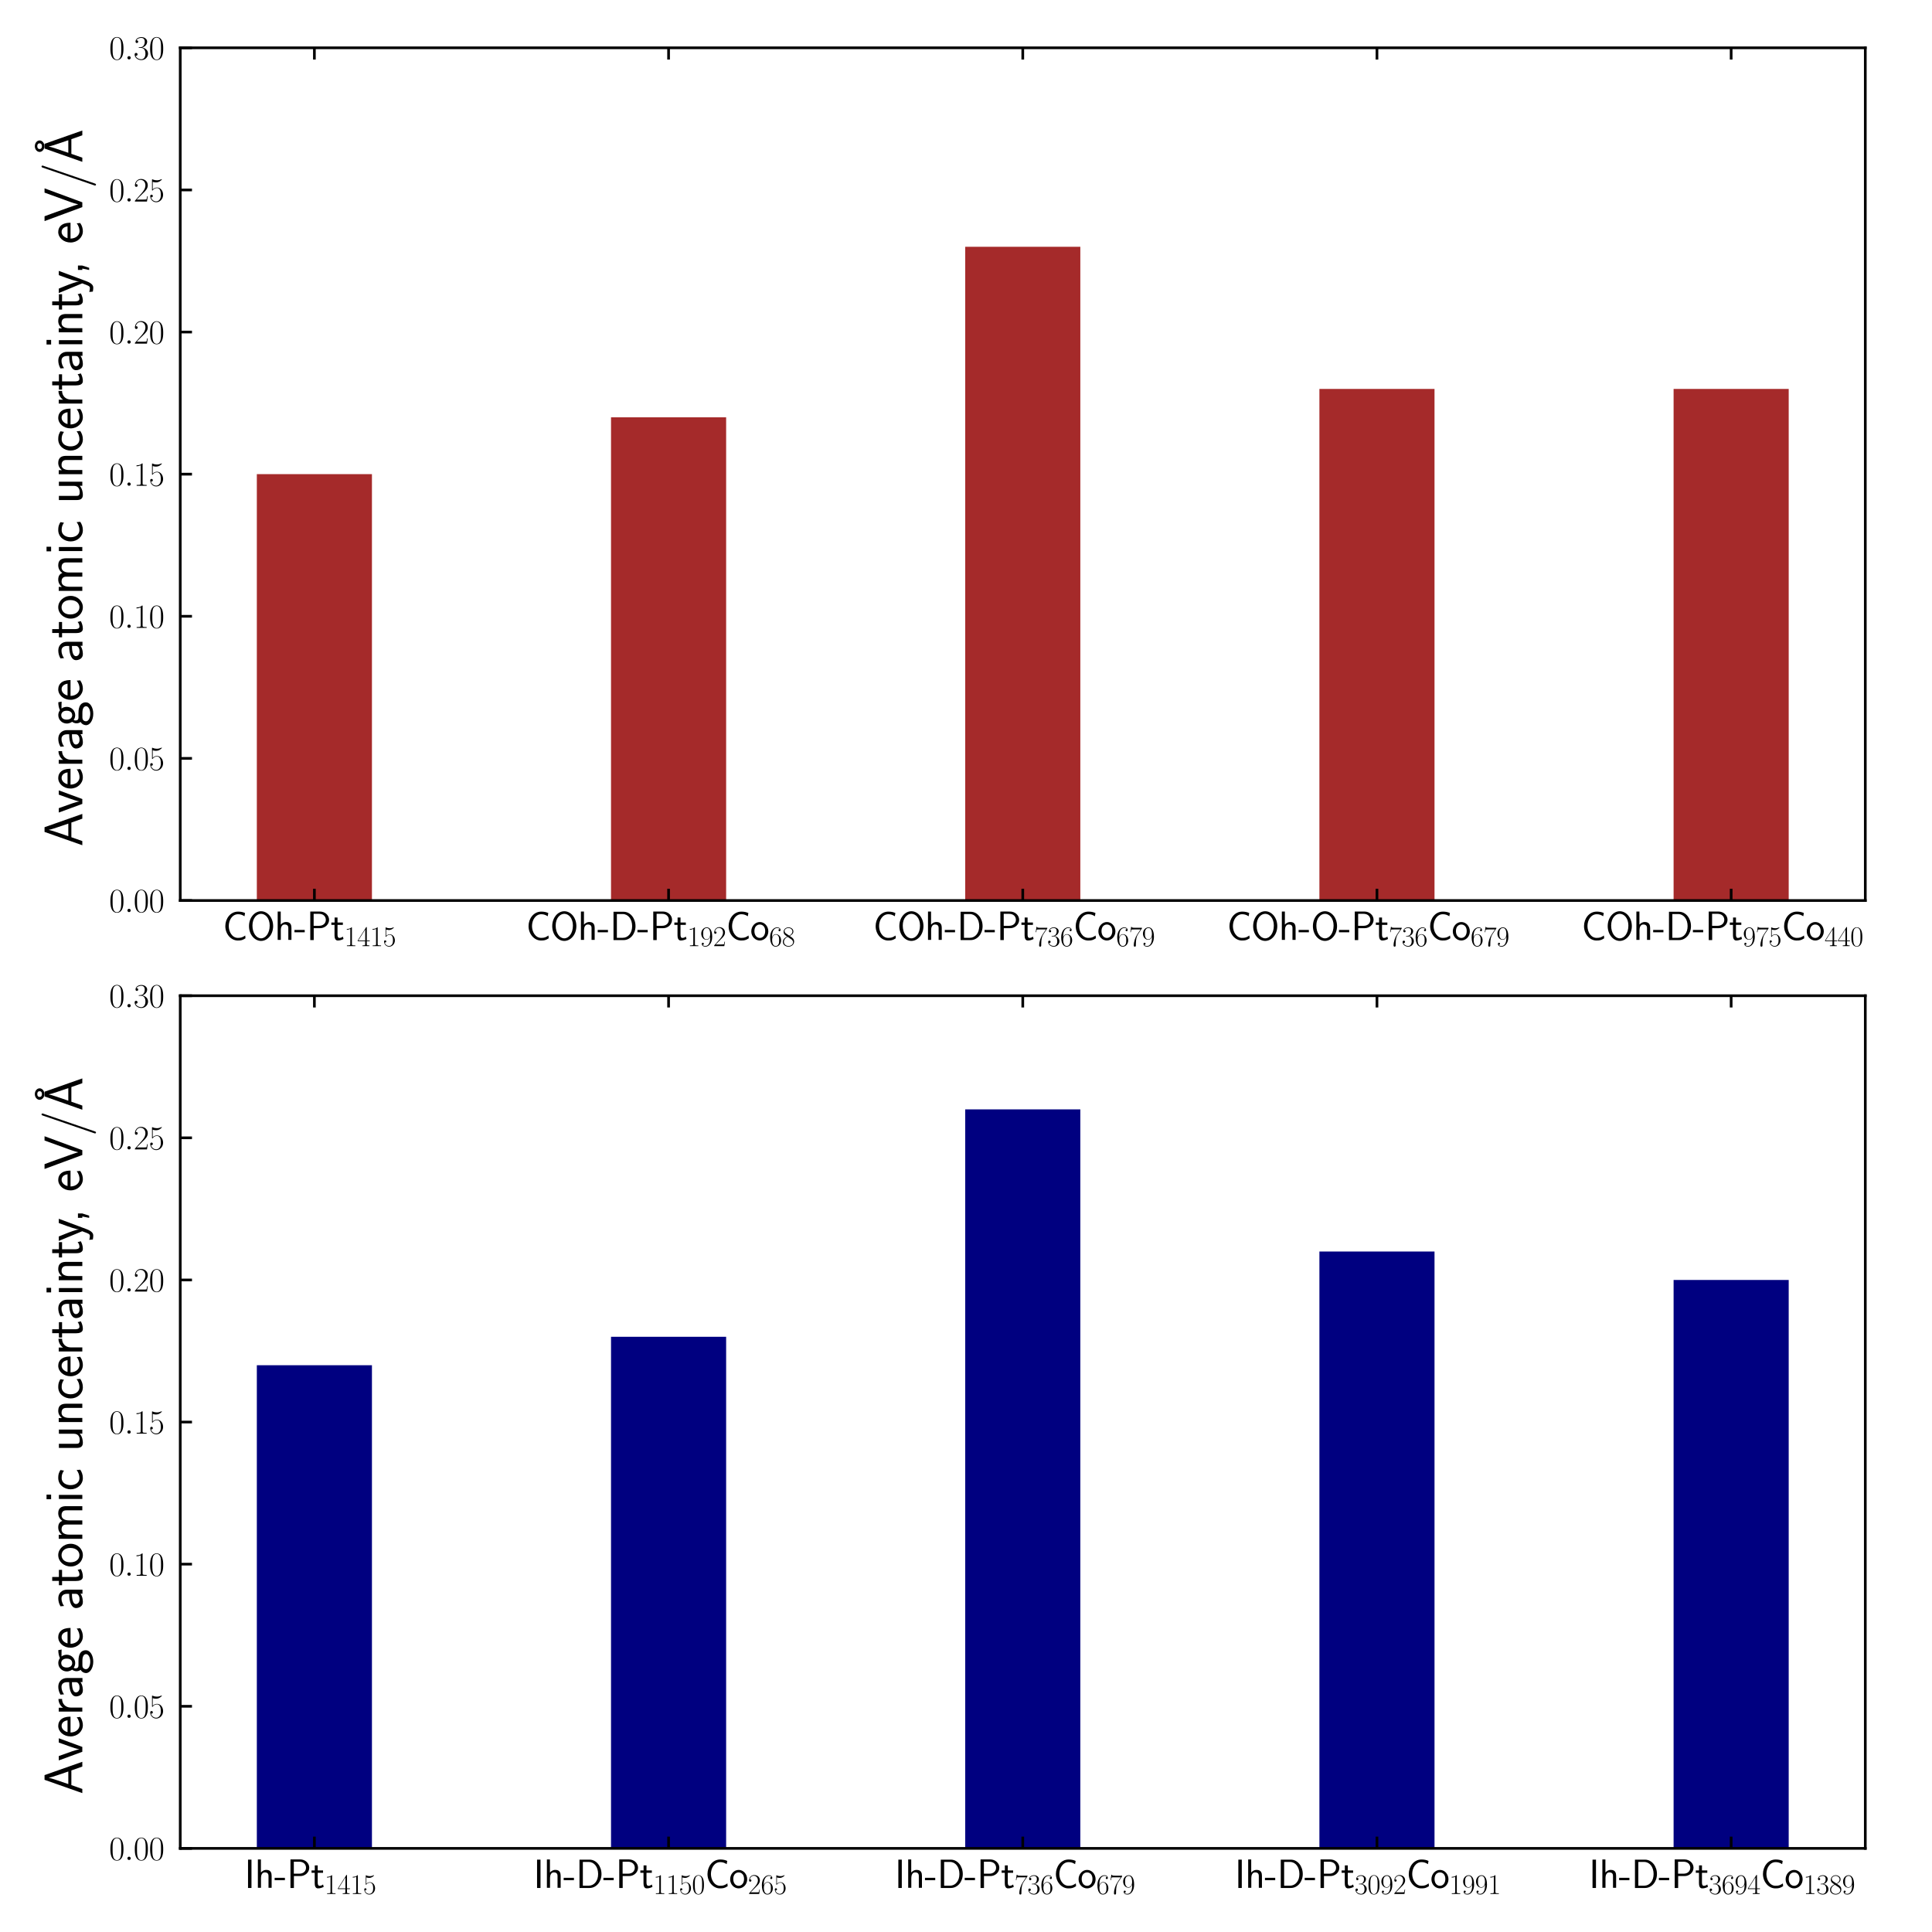 <?xml version="1.0" encoding="utf-8" standalone="no"?>
<!DOCTYPE svg PUBLIC "-//W3C//DTD SVG 1.1//EN"
  "http://www.w3.org/Graphics/SVG/1.1/DTD/svg11.dtd">
<svg height="576pt" version="1.1" viewBox="0 0 576 576" width="576pt" xmlns="http://www.w3.org/2000/svg" xmlns:xlink="http://www.w3.org/1999/xlink">
 <defs>
  <style type="text/css">*{stroke-linecap:butt;stroke-linejoin:round;}</style>
 </defs>
 <g id="figure_1">
  <g id="patch_1">
   <path d="M 0 576 
L 576 576 
L 576 0 
L 0 0 
z
" style="fill:#ffffff;"/>
  </g>
  <g id="axes_1">
   <g id="patch_2">
    <path d="M 53.736 268.473 
L 556.114 268.473 
L 556.114 14.259 
L 53.736 14.259 
z
" style="fill:#ffffff;"/>
   </g>
   <g id="patch_3">
    <path clip-path="url(#p0852900eb4)" d="M 76.571 268.473 
L 110.89 268.473 
L 110.89 141.366 
L 76.571 141.366 
z
" style="fill:#a52a2a;"/>
   </g>
   <g id="patch_4">
    <path clip-path="url(#p0852900eb4)" d="M 182.169 268.473 
L 216.488 268.473 
L 216.488 124.419 
L 182.169 124.419 
z
" style="fill:#a52a2a;"/>
   </g>
   <g id="patch_5">
    <path clip-path="url(#p0852900eb4)" d="M 287.766 268.473 
L 322.085 268.473 
L 322.085 73.576 
L 287.766 73.576 
z
" style="fill:#a52a2a;"/>
   </g>
   <g id="patch_6">
    <path clip-path="url(#p0852900eb4)" d="M 393.363 268.473 
L 427.682 268.473 
L 427.682 115.945 
L 393.363 115.945 
z
" style="fill:#a52a2a;"/>
   </g>
   <g id="patch_7">
    <path clip-path="url(#p0852900eb4)" d="M 498.96 268.473 
L 533.279 268.473 
L 533.279 115.945 
L 498.96 115.945 
z
" style="fill:#a52a2a;"/>
   </g>
   <g id="matplotlib.axis_1">
    <g id="xtick_1">
     <g id="line2d_1">
      <defs>
       <path d="M 0 0 
L 0 -3.5 
" id="m227020111c" style="stroke:#000000;stroke-width:0.8;"/>
      </defs>
      <g>
       <use style="stroke:#000000;stroke-width:0.8;" x="93.731" xlink:href="#m227020111c" y="268.473"/>
      </g>
     </g>
     <g id="line2d_2">
      <defs>
       <path d="M 0 0 
L 0 3.5 
" id="mec6b01e9e4" style="stroke:#000000;stroke-width:0.8;"/>
      </defs>
      <g>
       <use style="stroke:#000000;stroke-width:0.8;" x="93.731" xlink:href="#mec6b01e9e4" y="14.259"/>
      </g>
     </g>
     <g id="text_1">
      <!-- COh-Pt$_{1415}$ -->
      <g transform="translate(66.417 280.275)scale(0.12 -0.12)">
       <defs>
        <path d="M 3501 714 
C 3072 427 2874 344 2355 344 
C 1459 344 934 1303 934 2179 
C 934 3112 1472 4032 2381 4032 
C 2790 4032 3059 3918 3386 3715 
L 3475 4217 
C 3168 4370 2778 4440 2387 4440 
C 1158 4440 397 3316 397 2179 
C 397 927 1299 -64 2323 -64 
C 2874 -64 3066 -19 3539 280 
L 3501 714 
z
" id="CMSS17-43" transform="scale(0.016)"/>
        <path d="M 4096 2178 
C 4096 3503 3219 4497 2214 4497 
C 1210 4497 333 3497 333 2178 
C 333 847 1222 -128 2214 -128 
C 3206 -128 4096 847 4096 2178 
z
M 2214 273 
C 1510 273 870 1057 870 2261 
C 870 3433 1549 4096 2214 4096 
C 2880 4096 3558 3433 3558 2261 
C 3558 1051 2912 273 2214 273 
z
" id="CMSS17-4f" transform="scale(0.016)"/>
        <path d="M 2618 1891 
C 2618 2292 2522 2820 1798 2820 
C 1395 2820 1133 2623 947 2407 
L 947 4448 
L 474 4448 
L 474 32 
L 960 32 
L 960 1573 
C 960 1973 1114 2432 1549 2432 
C 2112 2432 2131 2056 2131 1839 
L 2131 32 
L 2618 32 
L 2618 1891 
z
" id="CMSS17-68" transform="scale(0.016)"/>
        <path d="M 1664 1216 
L 1664 1585 
L 64 1585 
L 64 1216 
L 1664 1216 
z
" id="CMSS17-2d" transform="scale(0.016)"/>
        <path d="M 2106 1856 
C 2874 1856 3501 2453 3501 3158 
C 3501 3850 2899 4453 2067 4453 
L 570 4453 
L 570 0 
L 1107 0 
L 1107 1856 
L 2106 1856 
z
M 1926 4096 
C 2669 4096 2995 3627 2995 3157 
C 2995 2720 2694 2226 1926 2226 
L 1094 2226 
L 1094 4096 
L 1926 4096 
z
" id="CMSS17-50" transform="scale(0.016)"/>
        <path d="M 1069 2368 
L 1901 2368 
L 1901 2737 
L 1069 2737 
L 1069 3520 
L 614 3520 
L 614 2737 
L 109 2737 
L 109 2368 
L 602 2368 
L 602 749 
C 602 384 685 -64 1107 -64 
C 1427 -64 1722 25 2003 172 
L 1901 548 
C 1747 414 1562 337 1363 337 
C 1082 337 1069 696 1069 856 
L 1069 2368 
z
" id="CMSS17-74" transform="scale(0.016)"/>
        <path d="M 1702 4058 
C 1702 4192 1696 4192 1606 4192 
C 1357 3916 979 3827 621 3827 
C 602 3827 570 3827 563 3808 
C 557 3795 557 3782 557 3648 
C 755 3648 1088 3686 1344 3839 
L 1344 461 
C 1344 236 1331 160 781 160 
L 589 160 
L 589 0 
C 896 0 1216 0 1523 0 
C 1830 0 2150 0 2458 0 
L 2458 160 
L 2266 160 
C 1715 160 1702 230 1702 458 
L 1702 4058 
z
" id="CMR17-31" transform="scale(0.016)"/>
        <path d="M 2150 4122 
C 2150 4256 2144 4256 2029 4256 
L 128 1254 
L 128 1088 
L 1779 1088 
L 1779 457 
C 1779 224 1766 160 1318 160 
L 1197 160 
L 1197 0 
C 1402 0 1747 0 1965 0 
C 2182 0 2528 0 2733 0 
L 2733 160 
L 2611 160 
C 2163 160 2150 224 2150 457 
L 2150 1088 
L 2803 1088 
L 2803 1254 
L 2150 1254 
L 2150 4122 
z
M 1798 3703 
L 1798 1254 
L 256 1254 
L 1798 3703 
z
" id="CMR17-34" transform="scale(0.016)"/>
        <path d="M 730 3692 
C 794 3666 1056 3584 1325 3584 
C 1920 3584 2246 3911 2432 4100 
C 2432 4157 2432 4192 2394 4192 
C 2387 4192 2374 4192 2323 4163 
C 2099 4058 1837 3973 1517 3973 
C 1325 3973 1037 3999 723 4139 
C 653 4171 640 4171 634 4171 
C 602 4171 595 4164 595 4037 
L 595 2203 
C 595 2089 595 2057 659 2057 
C 691 2057 704 2070 736 2114 
C 941 2401 1222 2522 1542 2522 
C 1766 2522 2246 2382 2246 1289 
C 2246 1085 2246 715 2054 421 
C 1894 159 1645 25 1370 25 
C 947 25 518 320 403 814 
C 429 807 480 795 506 795 
C 589 795 749 840 749 1038 
C 749 1210 627 1280 506 1280 
C 358 1280 262 1190 262 1011 
C 262 454 704 -128 1382 -128 
C 2042 -128 2669 440 2669 1264 
C 2669 2030 2170 2624 1549 2624 
C 1222 2624 947 2503 730 2274 
L 730 3692 
z
" id="CMR17-35" transform="scale(0.016)"/>
       </defs>
       <use transform="scale(0.996)" xlink:href="#CMSS17-43"/>
       <use transform="translate(59.856 0)scale(0.996)" xlink:href="#CMSS17-4f"/>
       <use transform="translate(128.88 0)scale(0.996)" xlink:href="#CMSS17-68"/>
       <use transform="translate(177.085 0)scale(0.996)" xlink:href="#CMSS17-2d"/>
       <use transform="translate(208.314 0)scale(0.996)" xlink:href="#CMSS17-50"/>
       <use transform="translate(268.05 0)scale(0.996)" xlink:href="#CMSS17-74"/>
       <use transform="translate(301.881 -14.944)scale(0.697)" xlink:href="#CMR17-31"/>
       <use transform="translate(333.864 -14.944)scale(0.697)" xlink:href="#CMR17-34"/>
       <use transform="translate(365.848 -14.944)scale(0.697)" xlink:href="#CMR17-31"/>
       <use transform="translate(397.831 -14.944)scale(0.697)" xlink:href="#CMR17-35"/>
      </g>
     </g>
    </g>
    <g id="xtick_2">
     <g id="line2d_3">
      <g>
       <use style="stroke:#000000;stroke-width:0.8;" x="199.328" xlink:href="#m227020111c" y="268.473"/>
      </g>
     </g>
     <g id="line2d_4">
      <g>
       <use style="stroke:#000000;stroke-width:0.8;" x="199.328" xlink:href="#mec6b01e9e4" y="14.259"/>
      </g>
     </g>
     <g id="text_2">
      <!-- COh-D-Pt$_{192}$Co$_{68}$ -->
      <g transform="translate(156.821 280.275)scale(0.12 -0.12)">
       <defs>
        <path d="M 570 4416 
L 570 0 
L 2144 0 
C 3194 0 4000 980 4000 2170 
C 4000 3398 3194 4416 2144 4416 
L 570 4416 
z
M 1094 357 
L 1094 4059 
L 2003 4059 
C 2861 4059 3475 3277 3475 2170 
C 3475 1107 2867 357 2003 357 
L 1094 357 
z
" id="CMSS17-44" transform="scale(0.016)"/>
        <path d="M 2253 1864 
C 2253 464 1670 31 1190 31 
C 1043 31 685 31 538 294 
C 704 268 826 357 826 518 
C 826 692 685 749 595 749 
C 538 749 365 723 365 506 
C 365 71 742 -128 1203 -128 
C 1939 -128 2688 674 2688 2073 
C 2688 3817 1971 4179 1485 4179 
C 851 4179 243 3628 243 2778 
C 243 1991 762 1408 1414 1408 
C 1952 1408 2189 1903 2253 2112 
L 2253 1864 
z
M 1427 1510 
C 1254 1510 1011 1542 813 1922 
C 678 2169 678 2461 678 2771 
C 678 3146 678 3405 858 3684 
C 947 3817 1114 4032 1485 4032 
C 2240 4032 2240 2885 2240 2632 
C 2240 2182 2035 1510 1427 1510 
z
" id="CMR17-39" transform="scale(0.016)"/>
        <path d="M 2669 989 
L 2554 989 
C 2490 536 2438 459 2413 420 
C 2381 369 1920 369 1830 369 
L 602 369 
C 832 619 1280 1072 1824 1597 
C 2214 1967 2669 2402 2669 3035 
C 2669 3790 2067 4224 1395 4224 
C 691 4224 262 3604 262 3030 
C 262 2780 448 2748 525 2748 
C 589 2748 781 2787 781 3010 
C 781 3207 614 3264 525 3264 
C 486 3264 448 3258 422 3245 
C 544 3790 915 4058 1306 4058 
C 1862 4058 2227 3617 2227 3035 
C 2227 2479 1901 2000 1536 1584 
L 262 146 
L 262 0 
L 2515 0 
L 2669 989 
z
" id="CMR17-32" transform="scale(0.016)"/>
        <path d="M 2829 1356 
C 2829 2176 2221 2816 1504 2816 
C 768 2816 173 2157 173 1356 
C 173 544 787 -64 1498 -64 
C 2227 -64 2829 563 2829 1356 
z
M 1504 337 
C 1050 337 659 709 659 1408 
C 659 2151 1114 2427 1498 2427 
C 1914 2427 2342 2126 2342 1408 
C 2342 683 1926 337 1504 337 
z
" id="CMSS17-6f" transform="scale(0.016)"/>
        <path d="M 678 2176 
C 678 3690 1395 4032 1811 4032 
C 1946 4032 2272 4009 2400 3776 
C 2298 3776 2106 3776 2106 3553 
C 2106 3381 2246 3323 2336 3323 
C 2394 3323 2566 3348 2566 3560 
C 2566 3954 2246 4179 1805 4179 
C 1043 4179 243 3390 243 1984 
C 243 253 966 -128 1478 -128 
C 2099 -128 2688 427 2688 1283 
C 2688 2081 2170 2662 1517 2662 
C 1126 2662 838 2407 678 1960 
L 678 2176 
z
M 1478 25 
C 691 25 691 1200 691 1436 
C 691 1896 909 2560 1504 2560 
C 1613 2560 1926 2560 2138 2120 
C 2253 1870 2253 1609 2253 1289 
C 2253 944 2253 690 2118 434 
C 1978 171 1773 25 1478 25 
z
" id="CMR17-36" transform="scale(0.016)"/>
        <path d="M 1741 2264 
C 2144 2467 2554 2773 2554 3263 
C 2554 3841 1990 4179 1472 4179 
C 890 4179 378 3759 378 3180 
C 378 3021 416 2747 666 2505 
C 730 2442 998 2251 1171 2130 
C 883 1983 211 1634 211 934 
C 211 279 838 -128 1459 -128 
C 2144 -128 2720 362 2720 1010 
C 2720 1590 2330 1857 2074 2029 
L 1741 2264 
z
M 902 2822 
C 851 2854 595 3051 595 3351 
C 595 3739 998 4032 1459 4032 
C 1965 4032 2336 3676 2336 3262 
C 2336 2669 1670 2331 1638 2331 
C 1632 2331 1626 2331 1574 2370 
L 902 2822 
z
M 2080 1519 
C 2176 1449 2483 1240 2483 851 
C 2483 381 2010 25 1472 25 
C 890 25 448 438 448 940 
C 448 1443 838 1862 1280 2060 
L 2080 1519 
z
" id="CMR17-38" transform="scale(0.016)"/>
       </defs>
       <use transform="scale(0.996)" xlink:href="#CMSS17-43"/>
       <use transform="translate(59.856 0)scale(0.996)" xlink:href="#CMSS17-4f"/>
       <use transform="translate(128.88 0)scale(0.996)" xlink:href="#CMSS17-68"/>
       <use transform="translate(177.085 0)scale(0.996)" xlink:href="#CMSS17-2d"/>
       <use transform="translate(208.314 0)scale(0.996)" xlink:href="#CMSS17-44"/>
       <use transform="translate(275.857 0)scale(0.996)" xlink:href="#CMSS17-2d"/>
       <use transform="translate(307.086 0)scale(0.996)" xlink:href="#CMSS17-50"/>
       <use transform="translate(366.822 0)scale(0.996)" xlink:href="#CMSS17-74"/>
       <use transform="translate(400.653 -14.944)scale(0.697)" xlink:href="#CMR17-31"/>
       <use transform="translate(432.636 -14.944)scale(0.697)" xlink:href="#CMR17-39"/>
       <use transform="translate(464.62 -14.944)scale(0.697)" xlink:href="#CMR17-32"/>
       <use transform="translate(497.101 0)scale(0.996)" xlink:href="#CMSS17-43"/>
       <use transform="translate(556.957 0)scale(0.996)" xlink:href="#CMSS17-6f"/>
       <use transform="translate(603.8 -14.944)scale(0.697)" xlink:href="#CMR17-36"/>
       <use transform="translate(635.783 -14.944)scale(0.697)" xlink:href="#CMR17-38"/>
      </g>
     </g>
    </g>
    <g id="xtick_3">
     <g id="line2d_5">
      <g>
       <use style="stroke:#000000;stroke-width:0.8;" x="304.925" xlink:href="#m227020111c" y="268.473"/>
      </g>
     </g>
     <g id="line2d_6">
      <g>
       <use style="stroke:#000000;stroke-width:0.8;" x="304.925" xlink:href="#mec6b01e9e4" y="14.259"/>
      </g>
     </g>
     <g id="text_3">
      <!-- COh-D-Pt$_{736}$Co$_{679}$ -->
      <g transform="translate(260.301 280.275)scale(0.12 -0.12)">
       <defs>
        <path d="M 2886 3941 
L 2886 4081 
L 1382 4081 
C 634 4081 621 4165 595 4288 
L 480 4288 
L 294 3094 
L 410 3094 
C 429 3215 474 3540 550 3661 
C 589 3712 1062 3712 1171 3712 
L 2579 3712 
L 1869 2661 
C 1395 1954 1069 999 1069 165 
C 1069 89 1069 -128 1299 -128 
C 1530 -128 1530 89 1530 171 
L 1530 465 
C 1530 1508 1709 2196 2003 2636 
L 2886 3941 
z
" id="CMR17-37" transform="scale(0.016)"/>
        <path d="M 1414 2157 
C 1984 2157 2234 1662 2234 1090 
C 2234 320 1824 25 1453 25 
C 1114 25 563 194 390 693 
C 422 680 454 680 486 680 
C 640 680 755 782 755 948 
C 755 1133 614 1216 486 1216 
C 378 1216 211 1165 211 926 
C 211 335 787 -128 1466 -128 
C 2176 -128 2720 430 2720 1085 
C 2720 1707 2208 2157 1600 2227 
C 2086 2328 2554 2756 2554 3329 
C 2554 3820 2048 4179 1472 4179 
C 890 4179 378 3829 378 3329 
C 378 3110 544 3072 627 3072 
C 762 3072 877 3155 877 3321 
C 877 3486 762 3569 627 3569 
C 602 3569 570 3569 544 3557 
C 730 3959 1235 4032 1459 4032 
C 1683 4032 2106 3925 2106 3320 
C 2106 3143 2080 2828 1862 2550 
C 1670 2304 1453 2304 1242 2284 
C 1210 2284 1062 2269 1037 2269 
C 992 2263 966 2257 966 2208 
C 966 2163 973 2157 1101 2157 
L 1414 2157 
z
" id="CMR17-33" transform="scale(0.016)"/>
       </defs>
       <use transform="scale(0.996)" xlink:href="#CMSS17-43"/>
       <use transform="translate(59.856 0)scale(0.996)" xlink:href="#CMSS17-4f"/>
       <use transform="translate(128.88 0)scale(0.996)" xlink:href="#CMSS17-68"/>
       <use transform="translate(177.085 0)scale(0.996)" xlink:href="#CMSS17-2d"/>
       <use transform="translate(208.314 0)scale(0.996)" xlink:href="#CMSS17-44"/>
       <use transform="translate(275.857 0)scale(0.996)" xlink:href="#CMSS17-2d"/>
       <use transform="translate(307.086 0)scale(0.996)" xlink:href="#CMSS17-50"/>
       <use transform="translate(366.822 0)scale(0.996)" xlink:href="#CMSS17-74"/>
       <use transform="translate(400.653 -14.944)scale(0.697)" xlink:href="#CMR17-37"/>
       <use transform="translate(432.636 -14.944)scale(0.697)" xlink:href="#CMR17-33"/>
       <use transform="translate(464.62 -14.944)scale(0.697)" xlink:href="#CMR17-36"/>
       <use transform="translate(497.101 0)scale(0.996)" xlink:href="#CMSS17-43"/>
       <use transform="translate(556.957 0)scale(0.996)" xlink:href="#CMSS17-6f"/>
       <use transform="translate(603.8 -14.944)scale(0.697)" xlink:href="#CMR17-36"/>
       <use transform="translate(635.783 -14.944)scale(0.697)" xlink:href="#CMR17-37"/>
       <use transform="translate(667.767 -14.944)scale(0.697)" xlink:href="#CMR17-39"/>
      </g>
     </g>
    </g>
    <g id="xtick_4">
     <g id="line2d_7">
      <g>
       <use style="stroke:#000000;stroke-width:0.8;" x="410.522" xlink:href="#m227020111c" y="268.473"/>
      </g>
     </g>
     <g id="line2d_8">
      <g>
       <use style="stroke:#000000;stroke-width:0.8;" x="410.522" xlink:href="#mec6b01e9e4" y="14.259"/>
      </g>
     </g>
     <g id="text_4">
      <!-- COh-O-Pt$_{736}$Co$_{679}$ -->
      <g transform="translate(365.791 280.275)scale(0.12 -0.12)">
       <use transform="scale(0.996)" xlink:href="#CMSS17-43"/>
       <use transform="translate(59.856 0)scale(0.996)" xlink:href="#CMSS17-4f"/>
       <use transform="translate(128.88 0)scale(0.996)" xlink:href="#CMSS17-68"/>
       <use transform="translate(177.085 0)scale(0.996)" xlink:href="#CMSS17-2d"/>
       <use transform="translate(208.314 0)scale(0.996)" xlink:href="#CMSS17-4f"/>
       <use transform="translate(277.338 0)scale(0.996)" xlink:href="#CMSS17-2d"/>
       <use transform="translate(308.567 0)scale(0.996)" xlink:href="#CMSS17-50"/>
       <use transform="translate(368.303 0)scale(0.996)" xlink:href="#CMSS17-74"/>
       <use transform="translate(402.135 -14.944)scale(0.697)" xlink:href="#CMR17-37"/>
       <use transform="translate(434.118 -14.944)scale(0.697)" xlink:href="#CMR17-33"/>
       <use transform="translate(466.101 -14.944)scale(0.697)" xlink:href="#CMR17-36"/>
       <use transform="translate(498.582 0)scale(0.996)" xlink:href="#CMSS17-43"/>
       <use transform="translate(558.438 0)scale(0.996)" xlink:href="#CMSS17-6f"/>
       <use transform="translate(605.282 -14.944)scale(0.697)" xlink:href="#CMR17-36"/>
       <use transform="translate(637.265 -14.944)scale(0.697)" xlink:href="#CMR17-37"/>
       <use transform="translate(669.248 -14.944)scale(0.697)" xlink:href="#CMR17-39"/>
      </g>
     </g>
    </g>
    <g id="xtick_5">
     <g id="line2d_9">
      <g>
       <use style="stroke:#000000;stroke-width:0.8;" x="516.119" xlink:href="#m227020111c" y="268.473"/>
      </g>
     </g>
     <g id="line2d_10">
      <g>
       <use style="stroke:#000000;stroke-width:0.8;" x="516.119" xlink:href="#mec6b01e9e4" y="14.259"/>
      </g>
     </g>
     <g id="text_5">
      <!-- COh-D-Pt$_{975}$Co$_{440}$ -->
      <g transform="translate(471.495 280.275)scale(0.12 -0.12)">
       <defs>
        <path d="M 2688 2025 
C 2688 2416 2682 3080 2413 3591 
C 2176 4039 1798 4198 1466 4198 
C 1158 4198 768 4058 525 3597 
C 269 3118 243 2524 243 2025 
C 243 1661 250 1106 448 619 
C 723 -39 1216 -128 1466 -128 
C 1760 -128 2208 -7 2470 600 
C 2662 1042 2688 1559 2688 2025 
z
M 1466 -26 
C 1056 -26 813 325 723 812 
C 653 1188 653 1738 653 2096 
C 653 2588 653 2997 736 3387 
C 858 3929 1216 4096 1466 4096 
C 1728 4096 2067 3923 2189 3400 
C 2272 3036 2278 2607 2278 2096 
C 2278 1680 2278 1169 2202 792 
C 2067 95 1690 -26 1466 -26 
z
" id="CMR17-30" transform="scale(0.016)"/>
       </defs>
       <use transform="scale(0.996)" xlink:href="#CMSS17-43"/>
       <use transform="translate(59.856 0)scale(0.996)" xlink:href="#CMSS17-4f"/>
       <use transform="translate(128.88 0)scale(0.996)" xlink:href="#CMSS17-68"/>
       <use transform="translate(177.085 0)scale(0.996)" xlink:href="#CMSS17-2d"/>
       <use transform="translate(208.314 0)scale(0.996)" xlink:href="#CMSS17-44"/>
       <use transform="translate(275.857 0)scale(0.996)" xlink:href="#CMSS17-2d"/>
       <use transform="translate(307.086 0)scale(0.996)" xlink:href="#CMSS17-50"/>
       <use transform="translate(366.822 0)scale(0.996)" xlink:href="#CMSS17-74"/>
       <use transform="translate(400.653 -14.944)scale(0.697)" xlink:href="#CMR17-39"/>
       <use transform="translate(432.636 -14.944)scale(0.697)" xlink:href="#CMR17-37"/>
       <use transform="translate(464.62 -14.944)scale(0.697)" xlink:href="#CMR17-35"/>
       <use transform="translate(497.101 0)scale(0.996)" xlink:href="#CMSS17-43"/>
       <use transform="translate(556.957 0)scale(0.996)" xlink:href="#CMSS17-6f"/>
       <use transform="translate(603.8 -14.944)scale(0.697)" xlink:href="#CMR17-34"/>
       <use transform="translate(635.783 -14.944)scale(0.697)" xlink:href="#CMR17-34"/>
       <use transform="translate(667.767 -14.944)scale(0.697)" xlink:href="#CMR17-30"/>
      </g>
     </g>
    </g>
   </g>
   <g id="matplotlib.axis_2">
    <g id="ytick_1">
     <g id="line2d_11">
      <defs>
       <path d="M 0 0 
L 3.5 0 
" id="m205b3804f3" style="stroke:#000000;stroke-width:0.8;"/>
      </defs>
      <g>
       <use style="stroke:#000000;stroke-width:0.8;" x="53.736" xlink:href="#m205b3804f3" y="268.473"/>
      </g>
     </g>
     <g id="text_6">
      <!-- $\mathdefault{0.00}$ -->
      <g transform="translate(32.525 271.932)scale(0.1 -0.1)">
       <defs>
        <path d="M 1178 307 
C 1178 492 1024 619 870 619 
C 685 619 557 466 557 313 
C 557 128 710 0 864 0 
C 1050 0 1178 153 1178 307 
z
" id="CMMI12-3a" transform="scale(0.016)"/>
       </defs>
       <use transform="scale(0.996)" xlink:href="#CMR17-30"/>
       <use transform="translate(45.69 0)scale(0.996)" xlink:href="#CMMI12-3a"/>
       <use transform="translate(72.788 0)scale(0.996)" xlink:href="#CMR17-30"/>
       <use transform="translate(118.478 0)scale(0.996)" xlink:href="#CMR17-30"/>
      </g>
     </g>
    </g>
    <g id="ytick_2">
     <g id="line2d_12">
      <g>
       <use style="stroke:#000000;stroke-width:0.8;" x="53.736" xlink:href="#m205b3804f3" y="226.104"/>
      </g>
     </g>
     <g id="text_7">
      <!-- $\mathdefault{0.05}$ -->
      <g transform="translate(32.525 229.563)scale(0.1 -0.1)">
       <use transform="scale(0.996)" xlink:href="#CMR17-30"/>
       <use transform="translate(45.69 0)scale(0.996)" xlink:href="#CMMI12-3a"/>
       <use transform="translate(72.788 0)scale(0.996)" xlink:href="#CMR17-30"/>
       <use transform="translate(118.478 0)scale(0.996)" xlink:href="#CMR17-35"/>
      </g>
     </g>
    </g>
    <g id="ytick_3">
     <g id="line2d_13">
      <g>
       <use style="stroke:#000000;stroke-width:0.8;" x="53.736" xlink:href="#m205b3804f3" y="183.735"/>
      </g>
     </g>
     <g id="text_8">
      <!-- $\mathdefault{0.10}$ -->
      <g transform="translate(32.525 187.194)scale(0.1 -0.1)">
       <use transform="scale(0.996)" xlink:href="#CMR17-30"/>
       <use transform="translate(45.69 0)scale(0.996)" xlink:href="#CMMI12-3a"/>
       <use transform="translate(72.788 0)scale(0.996)" xlink:href="#CMR17-31"/>
       <use transform="translate(118.478 0)scale(0.996)" xlink:href="#CMR17-30"/>
      </g>
     </g>
    </g>
    <g id="ytick_4">
     <g id="line2d_14">
      <g>
       <use style="stroke:#000000;stroke-width:0.8;" x="53.736" xlink:href="#m205b3804f3" y="141.366"/>
      </g>
     </g>
     <g id="text_9">
      <!-- $\mathdefault{0.15}$ -->
      <g transform="translate(32.525 144.825)scale(0.1 -0.1)">
       <use transform="scale(0.996)" xlink:href="#CMR17-30"/>
       <use transform="translate(45.69 0)scale(0.996)" xlink:href="#CMMI12-3a"/>
       <use transform="translate(72.788 0)scale(0.996)" xlink:href="#CMR17-31"/>
       <use transform="translate(118.478 0)scale(0.996)" xlink:href="#CMR17-35"/>
      </g>
     </g>
    </g>
    <g id="ytick_5">
     <g id="line2d_15">
      <g>
       <use style="stroke:#000000;stroke-width:0.8;" x="53.736" xlink:href="#m205b3804f3" y="98.997"/>
      </g>
     </g>
     <g id="text_10">
      <!-- $\mathdefault{0.20}$ -->
      <g transform="translate(32.525 102.456)scale(0.1 -0.1)">
       <use transform="scale(0.996)" xlink:href="#CMR17-30"/>
       <use transform="translate(45.69 0)scale(0.996)" xlink:href="#CMMI12-3a"/>
       <use transform="translate(72.788 0)scale(0.996)" xlink:href="#CMR17-32"/>
       <use transform="translate(118.478 0)scale(0.996)" xlink:href="#CMR17-30"/>
      </g>
     </g>
    </g>
    <g id="ytick_6">
     <g id="line2d_16">
      <g>
       <use style="stroke:#000000;stroke-width:0.8;" x="53.736" xlink:href="#m205b3804f3" y="56.628"/>
      </g>
     </g>
     <g id="text_11">
      <!-- $\mathdefault{0.25}$ -->
      <g transform="translate(32.525 60.087)scale(0.1 -0.1)">
       <use transform="scale(0.996)" xlink:href="#CMR17-30"/>
       <use transform="translate(45.69 0)scale(0.996)" xlink:href="#CMMI12-3a"/>
       <use transform="translate(72.788 0)scale(0.996)" xlink:href="#CMR17-32"/>
       <use transform="translate(118.478 0)scale(0.996)" xlink:href="#CMR17-35"/>
      </g>
     </g>
    </g>
    <g id="ytick_7">
     <g id="line2d_17">
      <g>
       <use style="stroke:#000000;stroke-width:0.8;" x="53.736" xlink:href="#m205b3804f3" y="14.259"/>
      </g>
     </g>
     <g id="text_12">
      <!-- $\mathdefault{0.30}$ -->
      <g transform="translate(32.525 17.718)scale(0.1 -0.1)">
       <use transform="scale(0.996)" xlink:href="#CMR17-30"/>
       <use transform="translate(45.69 0)scale(0.996)" xlink:href="#CMMI12-3a"/>
       <use transform="translate(72.788 0)scale(0.996)" xlink:href="#CMR17-33"/>
       <use transform="translate(118.478 0)scale(0.996)" xlink:href="#CMR17-30"/>
      </g>
     </g>
    </g>
    <g id="text_13">
     <!-- Average atomic uncertainty, eV/\AA -->
     <g transform="translate(24.54 252.416)rotate(-90)scale(0.16 -0.16)">
      <defs>
       <path d="M 2272 4416 
L 1722 4416 
L 166 0 
L 653 0 
L 1101 1280 
L 2816 1280 
L 3270 0 
L 3827 0 
L 2272 4416 
z
M 2694 1637 
L 1222 1637 
C 1530 2528 1914 3638 1958 3925 
L 1965 3925 
C 2010 3663 2138 3281 2246 2956 
L 2694 1637 
z
" id="CMSS17-41" transform="scale(0.016)"/>
       <path d="M 2675 2752 
L 2176 2752 
L 1747 1556 
C 1613 1165 1421 627 1389 352 
L 1382 352 
C 1370 468 1318 634 1286 749 
C 1248 890 1197 1056 1158 1172 
L 595 2752 
L 83 2752 
L 1094 0 
L 1664 0 
L 2675 2752 
z
" id="CMSS17-76" transform="scale(0.016)"/>
       <path d="M 2502 1377 
C 2502 1590 2490 2003 2285 2345 
C 2061 2713 1696 2816 1421 2816 
C 755 2816 192 2188 192 1375 
C 192 582 774 -64 1510 -64 
C 1798 -64 2150 19 2470 248 
C 2470 274 2458 414 2451 420 
C 2451 433 2432 630 2432 656 
C 2125 407 1773 325 1517 325 
C 1107 325 666 667 646 1377 
L 2502 1377 
z
M 698 1728 
C 781 2084 1062 2421 1421 2421 
C 1517 2421 1965 2421 2080 1728 
L 698 1728 
z
" id="CMSS17-65" transform="scale(0.016)"/>
       <path d="M 954 1363 
C 954 1965 1395 2368 1958 2368 
L 1958 2789 
C 1549 2789 1165 2585 934 2253 
L 934 2758 
L 480 2758 
L 480 0 
L 954 0 
L 954 1363 
z
" id="CMSS17-72" transform="scale(0.016)"/>
       <path d="M 2406 1791 
C 2406 2392 1978 2808 1402 2808 
C 1120 2808 813 2757 461 2553 
L 499 2135 
C 659 2248 934 2432 1395 2432 
C 1722 2432 1920 2180 1920 1782 
L 1920 1536 
C 896 1536 256 1238 256 726 
C 256 461 416 -64 947 -64 
C 1043 -64 1562 -64 1933 217 
L 1933 -19 
L 2406 -19 
L 2406 1791 
z
M 1920 816 
C 1920 701 1920 548 1728 434 
C 1562 325 1350 325 1261 325 
C 941 325 723 511 723 744 
C 723 1211 1722 1211 1920 1211 
L 1920 816 
z
" id="CMSS17-61" transform="scale(0.016)"/>
       <path d="M 2848 2808 
C 2483 2808 2170 2738 1914 2617 
C 1702 2777 1485 2808 1338 2808 
C 781 2808 358 2349 358 1814 
C 358 1468 550 1207 563 1195 
C 448 1035 384 863 384 672 
C 384 448 474 289 544 200 
C 211 -3 166 -314 166 -435 
C 166 -898 749 -1280 1498 -1280 
C 2253 -1280 2835 -898 2835 -428 
C 2835 448 1856 448 1587 448 
L 1069 448 
C 973 448 717 448 717 791 
C 717 921 774 1004 781 1010 
C 877 940 1075 832 1338 832 
C 1869 832 2310 1278 2310 1827 
C 2310 2132 2170 2355 2112 2432 
L 2131 2432 
C 2150 2432 2419 2432 2515 2432 
C 2720 2432 2739 2429 2918 2419 
L 2848 2808 
z
M 1338 1182 
C 1120 1182 813 1315 813 1823 
C 813 2375 1165 2464 1331 2464 
C 1549 2464 1856 2331 1856 1823 
C 1856 1271 1504 1182 1338 1182 
z
M 1581 -10 
C 1734 -10 2381 -10 2381 -442 
C 2381 -714 1984 -929 1504 -929 
C 1018 -929 621 -720 621 -435 
C 621 -403 621 -10 1062 -10 
L 1581 -10 
z
" id="CMSS17-67" transform="scale(0.016)"/>
       <path d="M 4288 1877 
C 4288 2308 4179 2816 3462 2816 
C 2982 2816 2694 2516 2566 2331 
C 2451 2670 2182 2816 1798 2816 
C 1363 2816 1088 2568 941 2389 
L 941 2758 
L 474 2758 
L 474 0 
L 960 0 
L 960 1559 
C 960 1939 1101 2428 1555 2428 
C 2138 2428 2138 2016 2138 1829 
L 2138 0 
L 2624 0 
L 2624 1559 
C 2624 1939 2765 2428 3219 2428 
C 3802 2428 3802 2016 3802 1829 
L 3802 0 
L 4288 0 
L 4288 1877 
z
" id="CMSS17-6d" transform="scale(0.016)"/>
       <path d="M 979 4183 
L 442 4183 
L 442 3648 
L 979 3648 
L 979 4183 
z
M 947 2739 
L 474 2739 
L 474 0 
L 947 0 
L 947 2739 
z
" id="CMSS17-69" transform="scale(0.016)"/>
       <path d="M 2464 2541 
C 2464 2585 2170 2714 2093 2739 
C 1882 2816 1613 2816 1542 2816 
C 710 2816 211 2093 211 1363 
C 211 595 768 -64 1517 -64 
C 1946 -64 2253 76 2502 242 
L 2464 664 
C 2189 453 1869 337 1523 337 
C 1024 337 698 774 698 1369 
C 698 1831 909 2414 1549 2414 
C 1901 2414 2099 2343 2394 2145 
L 2464 2541 
z
" id="CMSS17-63" transform="scale(0.016)"/>
       <path d="M 2618 2739 
L 2131 2739 
L 2131 972 
C 2131 498 1786 306 1421 306 
C 998 306 960 447 960 709 
L 960 2739 
L 474 2739 
L 474 678 
C 474 179 646 -64 1088 -64 
C 1306 -64 1798 -13 2144 306 
L 2144 0 
L 2618 0 
L 2618 2739 
z
" id="CMSS17-75" transform="scale(0.016)"/>
       <path d="M 2618 1877 
C 2618 2283 2522 2816 1798 2816 
C 1389 2816 1120 2606 941 2389 
L 941 2758 
L 474 2758 
L 474 0 
L 960 0 
L 960 1559 
C 960 1964 1114 2428 1549 2428 
C 2112 2428 2131 2048 2131 1829 
L 2131 0 
L 2618 0 
L 2618 1877 
z
" id="CMSS17-6e" transform="scale(0.016)"/>
       <path d="M 2675 2752 
L 2176 2752 
C 1632 1294 1446 702 1434 383 
L 1427 383 
C 1408 696 1126 1460 902 2007 
L 602 2752 
L 83 2752 
L 1216 13 
C 1146 -178 1043 -465 1011 -529 
C 870 -885 774 -885 672 -885 
C 646 -885 442 -885 211 -809 
L 250 -1229 
C 410 -1261 570 -1280 685 -1280 
C 845 -1280 1165 -1280 1459 -497 
L 2675 2752 
z
" id="CMSS17-79" transform="scale(0.016)"/>
       <path d="M 1088 6 
L 1088 510 
L 576 510 
L 576 0 
L 736 0 
L 570 -800 
L 826 -800 
L 1088 6 
z
" id="CMSS17-2c" transform="scale(0.016)"/>
       <path d="M 3910 4416 
L 3411 4416 
L 2304 1362 
C 2272 1273 2074 688 2035 484 
L 2029 484 
C 1978 726 1773 1292 1664 1604 
L 922 3672 
L 646 4416 
L 83 4416 
L 1715 0 
L 2278 0 
L 3910 4416 
z
" id="CMSS17-56" transform="scale(0.016)"/>
       <path d="M 2637 4545 
C 2669 4627 2669 4640 2669 4653 
C 2669 4729 2611 4768 2560 4768 
C 2483 4768 2458 4717 2432 4640 
L 365 -1377 
C 333 -1460 333 -1473 333 -1486 
C 333 -1562 390 -1600 442 -1600 
C 518 -1600 544 -1549 570 -1473 
L 2637 4545 
z
" id="CMSS17-2f" transform="scale(0.016)"/>
       <path d="M 2669 3888 
C 2669 4180 2381 4446 1997 4446 
C 1613 4446 1325 4180 1325 3888 
C 1325 3595 1613 3328 1997 3328 
C 2381 3328 2669 3595 2669 3888 
z
M 1997 3615 
C 1856 3615 1664 3659 1664 3887 
C 1664 4102 1837 4160 1997 4160 
C 2138 4160 2330 4115 2330 3887 
C 2330 3672 2157 3615 1997 3615 
z
" id="CMSS17-17" transform="scale(0.016)"/>
      </defs>
      <use transform="scale(0.996)" xlink:href="#CMSS17-41"/>
      <use transform="translate(62.218 0)scale(0.996)" xlink:href="#CMSS17-76"/>
      <use transform="translate(105.218 0)scale(0.996)" xlink:href="#CMSS17-65"/>
      <use transform="translate(146.857 0)scale(0.996)" xlink:href="#CMSS17-72"/>
      <use transform="translate(178.767 0)scale(0.996)" xlink:href="#CMSS17-61"/>
      <use transform="translate(223.689 0)scale(0.996)" xlink:href="#CMSS17-67"/>
      <use transform="translate(270.532 0)scale(0.996)" xlink:href="#CMSS17-65"/>
      <use transform="translate(343.4 0)scale(0.996)" xlink:href="#CMSS17-61"/>
      <use transform="translate(388.322 0)scale(0.996)" xlink:href="#CMSS17-74"/>
      <use transform="translate(422.154 0)scale(0.996)" xlink:href="#CMSS17-6f"/>
      <use transform="translate(468.997 0)scale(0.996)" xlink:href="#CMSS17-6d"/>
      <use transform="translate(543.226 0)scale(0.996)" xlink:href="#CMSS17-69"/>
      <use transform="translate(565.407 0)scale(0.996)" xlink:href="#CMSS17-63"/>
      <use transform="translate(638.275 0)scale(0.996)" xlink:href="#CMSS17-75"/>
      <use transform="translate(686.48 0)scale(0.996)" xlink:href="#CMSS17-6e"/>
      <use transform="translate(734.685 0)scale(0.996)" xlink:href="#CMSS17-63"/>
      <use transform="translate(776.324 0)scale(0.996)" xlink:href="#CMSS17-65"/>
      <use transform="translate(817.963 0)scale(0.996)" xlink:href="#CMSS17-72"/>
      <use transform="translate(849.872 0)scale(0.996)" xlink:href="#CMSS17-74"/>
      <use transform="translate(883.704 0)scale(0.996)" xlink:href="#CMSS17-61"/>
      <use transform="translate(928.626 0)scale(0.996)" xlink:href="#CMSS17-69"/>
      <use transform="translate(950.807 0)scale(0.996)" xlink:href="#CMSS17-6e"/>
      <use transform="translate(999.012 0)scale(0.996)" xlink:href="#CMSS17-74"/>
      <use transform="translate(1030.241 0)scale(0.996)" xlink:href="#CMSS17-79"/>
      <use transform="translate(1065.434 0)scale(0.996)" xlink:href="#CMSS17-2c"/>
      <use transform="translate(1122.687 0)scale(0.996)" xlink:href="#CMSS17-65"/>
      <use transform="translate(1164.326 0)scale(0.996)" xlink:href="#CMSS17-56"/>
      <use transform="translate(1226.544 0)scale(0.996)" xlink:href="#CMSS17-2f"/>
      <use transform="translate(1273.387 17.619)scale(0.996)" xlink:href="#CMSS17-17"/>
      <use transform="translate(1273.387 0)scale(0.996)" xlink:href="#CMSS17-41"/>
     </g>
    </g>
   </g>
   <g id="patch_8">
    <path d="M 53.736 268.473 
L 53.736 14.259 
" style="fill:none;stroke:#000000;stroke-linecap:square;stroke-linejoin:miter;stroke-width:0.8;"/>
   </g>
   <g id="patch_9">
    <path d="M 556.114 268.473 
L 556.114 14.259 
" style="fill:none;stroke:#000000;stroke-linecap:square;stroke-linejoin:miter;stroke-width:0.8;"/>
   </g>
   <g id="patch_10">
    <path d="M 53.736 268.473 
L 556.114 268.473 
" style="fill:none;stroke:#000000;stroke-linecap:square;stroke-linejoin:miter;stroke-width:0.8;"/>
   </g>
   <g id="patch_11">
    <path d="M 53.736 14.259 
L 556.114 14.259 
" style="fill:none;stroke:#000000;stroke-linecap:square;stroke-linejoin:miter;stroke-width:0.8;"/>
   </g>
  </g>
  <g id="axes_2">
   <g id="patch_12">
    <path d="M 53.736 551.073 
L 556.114 551.073 
L 556.114 296.859 
L 53.736 296.859 
z
" style="fill:#ffffff;"/>
   </g>
   <g id="patch_13">
    <path clip-path="url(#p90ae354f96)" d="M 76.571 551.073 
L 110.89 551.073 
L 110.89 407.019 
L 76.571 407.019 
z
" style="fill:#000080;"/>
   </g>
   <g id="patch_14">
    <path clip-path="url(#p90ae354f96)" d="M 182.169 551.073 
L 216.488 551.073 
L 216.488 398.545 
L 182.169 398.545 
z
" style="fill:#000080;"/>
   </g>
   <g id="patch_15">
    <path clip-path="url(#p90ae354f96)" d="M 287.766 551.073 
L 322.085 551.073 
L 322.085 330.754 
L 287.766 330.754 
z
" style="fill:#000080;"/>
   </g>
   <g id="patch_16">
    <path clip-path="url(#p90ae354f96)" d="M 393.363 551.073 
L 427.682 551.073 
L 427.682 373.123 
L 393.363 373.123 
z
" style="fill:#000080;"/>
   </g>
   <g id="patch_17">
    <path clip-path="url(#p90ae354f96)" d="M 498.96 551.073 
L 533.279 551.073 
L 533.279 381.597 
L 498.96 381.597 
z
" style="fill:#000080;"/>
   </g>
   <g id="matplotlib.axis_3">
    <g id="xtick_6">
     <g id="line2d_18">
      <g>
       <use style="stroke:#000000;stroke-width:0.8;" x="93.731" xlink:href="#m227020111c" y="551.073"/>
      </g>
     </g>
     <g id="line2d_19">
      <g>
       <use style="stroke:#000000;stroke-width:0.8;" x="93.731" xlink:href="#mec6b01e9e4" y="296.859"/>
      </g>
     </g>
     <g id="text_14">
      <!-- Ih-Pt$_{1415}$ -->
      <g transform="translate(72.882 562.875)scale(0.12 -0.12)">
       <defs>
        <path d="M 1094 4416 
L 557 4416 
L 557 0 
L 1094 0 
L 1094 4416 
z
" id="CMSS17-49" transform="scale(0.016)"/>
       </defs>
       <use transform="scale(0.996)" xlink:href="#CMSS17-49"/>
       <use transform="translate(25.784 0)scale(0.996)" xlink:href="#CMSS17-68"/>
       <use transform="translate(73.989 0)scale(0.996)" xlink:href="#CMSS17-2d"/>
       <use transform="translate(105.218 0)scale(0.996)" xlink:href="#CMSS17-50"/>
       <use transform="translate(164.954 0)scale(0.996)" xlink:href="#CMSS17-74"/>
       <use transform="translate(198.785 -14.944)scale(0.697)" xlink:href="#CMR17-31"/>
       <use transform="translate(230.768 -14.944)scale(0.697)" xlink:href="#CMR17-34"/>
       <use transform="translate(262.751 -14.944)scale(0.697)" xlink:href="#CMR17-31"/>
       <use transform="translate(294.735 -14.944)scale(0.697)" xlink:href="#CMR17-35"/>
      </g>
     </g>
    </g>
    <g id="xtick_7">
     <g id="line2d_20">
      <g>
       <use style="stroke:#000000;stroke-width:0.8;" x="199.328" xlink:href="#m227020111c" y="551.073"/>
      </g>
     </g>
     <g id="line2d_21">
      <g>
       <use style="stroke:#000000;stroke-width:0.8;" x="199.328" xlink:href="#mec6b01e9e4" y="296.859"/>
      </g>
     </g>
     <g id="text_15">
      <!-- Ih-D-Pt$_{1150}$Co$_{265}$ -->
      <g transform="translate(159.052 562.875)scale(0.12 -0.12)">
       <use transform="scale(0.996)" xlink:href="#CMSS17-49"/>
       <use transform="translate(25.784 0)scale(0.996)" xlink:href="#CMSS17-68"/>
       <use transform="translate(73.989 0)scale(0.996)" xlink:href="#CMSS17-2d"/>
       <use transform="translate(105.218 0)scale(0.996)" xlink:href="#CMSS17-44"/>
       <use transform="translate(172.761 0)scale(0.996)" xlink:href="#CMSS17-2d"/>
       <use transform="translate(203.99 0)scale(0.996)" xlink:href="#CMSS17-50"/>
       <use transform="translate(263.726 0)scale(0.996)" xlink:href="#CMSS17-74"/>
       <use transform="translate(297.557 -14.944)scale(0.697)" xlink:href="#CMR17-31"/>
       <use transform="translate(329.54 -14.944)scale(0.697)" xlink:href="#CMR17-31"/>
       <use transform="translate(361.523 -14.944)scale(0.697)" xlink:href="#CMR17-35"/>
       <use transform="translate(393.507 -14.944)scale(0.697)" xlink:href="#CMR17-30"/>
       <use transform="translate(425.988 0)scale(0.996)" xlink:href="#CMSS17-43"/>
       <use transform="translate(485.844 0)scale(0.996)" xlink:href="#CMSS17-6f"/>
       <use transform="translate(532.687 -14.944)scale(0.697)" xlink:href="#CMR17-32"/>
       <use transform="translate(564.671 -14.944)scale(0.697)" xlink:href="#CMR17-36"/>
       <use transform="translate(596.654 -14.944)scale(0.697)" xlink:href="#CMR17-35"/>
      </g>
     </g>
    </g>
    <g id="xtick_8">
     <g id="line2d_22">
      <g>
       <use style="stroke:#000000;stroke-width:0.8;" x="304.925" xlink:href="#m227020111c" y="551.073"/>
      </g>
     </g>
     <g id="line2d_23">
      <g>
       <use style="stroke:#000000;stroke-width:0.8;" x="304.925" xlink:href="#mec6b01e9e4" y="296.859"/>
      </g>
     </g>
     <g id="text_16">
      <!-- Ih-D-Pt$_{736}$Co$_{679}$ -->
      <g transform="translate(266.766 562.875)scale(0.12 -0.12)">
       <use transform="scale(0.996)" xlink:href="#CMSS17-49"/>
       <use transform="translate(25.784 0)scale(0.996)" xlink:href="#CMSS17-68"/>
       <use transform="translate(73.989 0)scale(0.996)" xlink:href="#CMSS17-2d"/>
       <use transform="translate(105.218 0)scale(0.996)" xlink:href="#CMSS17-44"/>
       <use transform="translate(172.761 0)scale(0.996)" xlink:href="#CMSS17-2d"/>
       <use transform="translate(203.99 0)scale(0.996)" xlink:href="#CMSS17-50"/>
       <use transform="translate(263.726 0)scale(0.996)" xlink:href="#CMSS17-74"/>
       <use transform="translate(297.557 -14.944)scale(0.697)" xlink:href="#CMR17-37"/>
       <use transform="translate(329.54 -14.944)scale(0.697)" xlink:href="#CMR17-33"/>
       <use transform="translate(361.523 -14.944)scale(0.697)" xlink:href="#CMR17-36"/>
       <use transform="translate(394.005 0)scale(0.996)" xlink:href="#CMSS17-43"/>
       <use transform="translate(453.861 0)scale(0.996)" xlink:href="#CMSS17-6f"/>
       <use transform="translate(500.704 -14.944)scale(0.697)" xlink:href="#CMR17-36"/>
       <use transform="translate(532.687 -14.944)scale(0.697)" xlink:href="#CMR17-37"/>
       <use transform="translate(564.671 -14.944)scale(0.697)" xlink:href="#CMR17-39"/>
      </g>
     </g>
    </g>
    <g id="xtick_9">
     <g id="line2d_24">
      <g>
       <use style="stroke:#000000;stroke-width:0.8;" x="410.522" xlink:href="#m227020111c" y="551.073"/>
      </g>
     </g>
     <g id="line2d_25">
      <g>
       <use style="stroke:#000000;stroke-width:0.8;" x="410.522" xlink:href="#mec6b01e9e4" y="296.859"/>
      </g>
     </g>
     <g id="text_17">
      <!-- Ih-D-Pt$_{3092}$Co$_{1991}$ -->
      <g transform="translate(368.129 562.875)scale(0.12 -0.12)">
       <use transform="scale(0.996)" xlink:href="#CMSS17-49"/>
       <use transform="translate(25.784 0)scale(0.996)" xlink:href="#CMSS17-68"/>
       <use transform="translate(73.989 0)scale(0.996)" xlink:href="#CMSS17-2d"/>
       <use transform="translate(105.218 0)scale(0.996)" xlink:href="#CMSS17-44"/>
       <use transform="translate(172.761 0)scale(0.996)" xlink:href="#CMSS17-2d"/>
       <use transform="translate(203.99 0)scale(0.996)" xlink:href="#CMSS17-50"/>
       <use transform="translate(263.726 0)scale(0.996)" xlink:href="#CMSS17-74"/>
       <use transform="translate(297.557 -14.944)scale(0.697)" xlink:href="#CMR17-33"/>
       <use transform="translate(329.54 -14.944)scale(0.697)" xlink:href="#CMR17-30"/>
       <use transform="translate(361.523 -14.944)scale(0.697)" xlink:href="#CMR17-39"/>
       <use transform="translate(393.507 -14.944)scale(0.697)" xlink:href="#CMR17-32"/>
       <use transform="translate(425.988 0)scale(0.996)" xlink:href="#CMSS17-43"/>
       <use transform="translate(485.844 0)scale(0.996)" xlink:href="#CMSS17-6f"/>
       <use transform="translate(532.687 -14.944)scale(0.697)" xlink:href="#CMR17-31"/>
       <use transform="translate(564.671 -14.944)scale(0.697)" xlink:href="#CMR17-39"/>
       <use transform="translate(596.654 -14.944)scale(0.697)" xlink:href="#CMR17-39"/>
       <use transform="translate(628.637 -14.944)scale(0.697)" xlink:href="#CMR17-31"/>
      </g>
     </g>
    </g>
    <g id="xtick_10">
     <g id="line2d_26">
      <g>
       <use style="stroke:#000000;stroke-width:0.8;" x="516.119" xlink:href="#m227020111c" y="551.073"/>
      </g>
     </g>
     <g id="line2d_27">
      <g>
       <use style="stroke:#000000;stroke-width:0.8;" x="516.119" xlink:href="#mec6b01e9e4" y="296.859"/>
      </g>
     </g>
     <g id="text_18">
      <!-- Ih-D-Pt$_{3694}$Co$_{1389}$ -->
      <g transform="translate(473.726 562.875)scale(0.12 -0.12)">
       <use transform="scale(0.996)" xlink:href="#CMSS17-49"/>
       <use transform="translate(25.784 0)scale(0.996)" xlink:href="#CMSS17-68"/>
       <use transform="translate(73.989 0)scale(0.996)" xlink:href="#CMSS17-2d"/>
       <use transform="translate(105.218 0)scale(0.996)" xlink:href="#CMSS17-44"/>
       <use transform="translate(172.761 0)scale(0.996)" xlink:href="#CMSS17-2d"/>
       <use transform="translate(203.99 0)scale(0.996)" xlink:href="#CMSS17-50"/>
       <use transform="translate(263.726 0)scale(0.996)" xlink:href="#CMSS17-74"/>
       <use transform="translate(297.557 -14.944)scale(0.697)" xlink:href="#CMR17-33"/>
       <use transform="translate(329.54 -14.944)scale(0.697)" xlink:href="#CMR17-36"/>
       <use transform="translate(361.523 -14.944)scale(0.697)" xlink:href="#CMR17-39"/>
       <use transform="translate(393.507 -14.944)scale(0.697)" xlink:href="#CMR17-34"/>
       <use transform="translate(425.988 0)scale(0.996)" xlink:href="#CMSS17-43"/>
       <use transform="translate(485.844 0)scale(0.996)" xlink:href="#CMSS17-6f"/>
       <use transform="translate(532.687 -14.944)scale(0.697)" xlink:href="#CMR17-31"/>
       <use transform="translate(564.671 -14.944)scale(0.697)" xlink:href="#CMR17-33"/>
       <use transform="translate(596.654 -14.944)scale(0.697)" xlink:href="#CMR17-38"/>
       <use transform="translate(628.637 -14.944)scale(0.697)" xlink:href="#CMR17-39"/>
      </g>
     </g>
    </g>
   </g>
   <g id="matplotlib.axis_4">
    <g id="ytick_8">
     <g id="line2d_28">
      <g>
       <use style="stroke:#000000;stroke-width:0.8;" x="53.736" xlink:href="#m205b3804f3" y="551.073"/>
      </g>
     </g>
     <g id="text_19">
      <!-- $\mathdefault{0.00}$ -->
      <g transform="translate(32.525 554.532)scale(0.1 -0.1)">
       <use transform="scale(0.996)" xlink:href="#CMR17-30"/>
       <use transform="translate(45.69 0)scale(0.996)" xlink:href="#CMMI12-3a"/>
       <use transform="translate(72.788 0)scale(0.996)" xlink:href="#CMR17-30"/>
       <use transform="translate(118.478 0)scale(0.996)" xlink:href="#CMR17-30"/>
      </g>
     </g>
    </g>
    <g id="ytick_9">
     <g id="line2d_29">
      <g>
       <use style="stroke:#000000;stroke-width:0.8;" x="53.736" xlink:href="#m205b3804f3" y="508.704"/>
      </g>
     </g>
     <g id="text_20">
      <!-- $\mathdefault{0.05}$ -->
      <g transform="translate(32.525 512.163)scale(0.1 -0.1)">
       <use transform="scale(0.996)" xlink:href="#CMR17-30"/>
       <use transform="translate(45.69 0)scale(0.996)" xlink:href="#CMMI12-3a"/>
       <use transform="translate(72.788 0)scale(0.996)" xlink:href="#CMR17-30"/>
       <use transform="translate(118.478 0)scale(0.996)" xlink:href="#CMR17-35"/>
      </g>
     </g>
    </g>
    <g id="ytick_10">
     <g id="line2d_30">
      <g>
       <use style="stroke:#000000;stroke-width:0.8;" x="53.736" xlink:href="#m205b3804f3" y="466.335"/>
      </g>
     </g>
     <g id="text_21">
      <!-- $\mathdefault{0.10}$ -->
      <g transform="translate(32.525 469.794)scale(0.1 -0.1)">
       <use transform="scale(0.996)" xlink:href="#CMR17-30"/>
       <use transform="translate(45.69 0)scale(0.996)" xlink:href="#CMMI12-3a"/>
       <use transform="translate(72.788 0)scale(0.996)" xlink:href="#CMR17-31"/>
       <use transform="translate(118.478 0)scale(0.996)" xlink:href="#CMR17-30"/>
      </g>
     </g>
    </g>
    <g id="ytick_11">
     <g id="line2d_31">
      <g>
       <use style="stroke:#000000;stroke-width:0.8;" x="53.736" xlink:href="#m205b3804f3" y="423.966"/>
      </g>
     </g>
     <g id="text_22">
      <!-- $\mathdefault{0.15}$ -->
      <g transform="translate(32.525 427.425)scale(0.1 -0.1)">
       <use transform="scale(0.996)" xlink:href="#CMR17-30"/>
       <use transform="translate(45.69 0)scale(0.996)" xlink:href="#CMMI12-3a"/>
       <use transform="translate(72.788 0)scale(0.996)" xlink:href="#CMR17-31"/>
       <use transform="translate(118.478 0)scale(0.996)" xlink:href="#CMR17-35"/>
      </g>
     </g>
    </g>
    <g id="ytick_12">
     <g id="line2d_32">
      <g>
       <use style="stroke:#000000;stroke-width:0.8;" x="53.736" xlink:href="#m205b3804f3" y="381.597"/>
      </g>
     </g>
     <g id="text_23">
      <!-- $\mathdefault{0.20}$ -->
      <g transform="translate(32.525 385.056)scale(0.1 -0.1)">
       <use transform="scale(0.996)" xlink:href="#CMR17-30"/>
       <use transform="translate(45.69 0)scale(0.996)" xlink:href="#CMMI12-3a"/>
       <use transform="translate(72.788 0)scale(0.996)" xlink:href="#CMR17-32"/>
       <use transform="translate(118.478 0)scale(0.996)" xlink:href="#CMR17-30"/>
      </g>
     </g>
    </g>
    <g id="ytick_13">
     <g id="line2d_33">
      <g>
       <use style="stroke:#000000;stroke-width:0.8;" x="53.736" xlink:href="#m205b3804f3" y="339.228"/>
      </g>
     </g>
     <g id="text_24">
      <!-- $\mathdefault{0.25}$ -->
      <g transform="translate(32.525 342.687)scale(0.1 -0.1)">
       <use transform="scale(0.996)" xlink:href="#CMR17-30"/>
       <use transform="translate(45.69 0)scale(0.996)" xlink:href="#CMMI12-3a"/>
       <use transform="translate(72.788 0)scale(0.996)" xlink:href="#CMR17-32"/>
       <use transform="translate(118.478 0)scale(0.996)" xlink:href="#CMR17-35"/>
      </g>
     </g>
    </g>
    <g id="ytick_14">
     <g id="line2d_34">
      <g>
       <use style="stroke:#000000;stroke-width:0.8;" x="53.736" xlink:href="#m205b3804f3" y="296.859"/>
      </g>
     </g>
     <g id="text_25">
      <!-- $\mathdefault{0.30}$ -->
      <g transform="translate(32.525 300.318)scale(0.1 -0.1)">
       <use transform="scale(0.996)" xlink:href="#CMR17-30"/>
       <use transform="translate(45.69 0)scale(0.996)" xlink:href="#CMMI12-3a"/>
       <use transform="translate(72.788 0)scale(0.996)" xlink:href="#CMR17-33"/>
       <use transform="translate(118.478 0)scale(0.996)" xlink:href="#CMR17-30"/>
      </g>
     </g>
    </g>
    <g id="text_26">
     <!-- Average atomic uncertainty, eV/\AA -->
     <g transform="translate(24.54 535.016)rotate(-90)scale(0.16 -0.16)">
      <use transform="scale(0.996)" xlink:href="#CMSS17-41"/>
      <use transform="translate(62.218 0)scale(0.996)" xlink:href="#CMSS17-76"/>
      <use transform="translate(105.218 0)scale(0.996)" xlink:href="#CMSS17-65"/>
      <use transform="translate(146.857 0)scale(0.996)" xlink:href="#CMSS17-72"/>
      <use transform="translate(178.767 0)scale(0.996)" xlink:href="#CMSS17-61"/>
      <use transform="translate(223.689 0)scale(0.996)" xlink:href="#CMSS17-67"/>
      <use transform="translate(270.532 0)scale(0.996)" xlink:href="#CMSS17-65"/>
      <use transform="translate(343.4 0)scale(0.996)" xlink:href="#CMSS17-61"/>
      <use transform="translate(388.322 0)scale(0.996)" xlink:href="#CMSS17-74"/>
      <use transform="translate(422.154 0)scale(0.996)" xlink:href="#CMSS17-6f"/>
      <use transform="translate(468.997 0)scale(0.996)" xlink:href="#CMSS17-6d"/>
      <use transform="translate(543.226 0)scale(0.996)" xlink:href="#CMSS17-69"/>
      <use transform="translate(565.407 0)scale(0.996)" xlink:href="#CMSS17-63"/>
      <use transform="translate(638.275 0)scale(0.996)" xlink:href="#CMSS17-75"/>
      <use transform="translate(686.48 0)scale(0.996)" xlink:href="#CMSS17-6e"/>
      <use transform="translate(734.685 0)scale(0.996)" xlink:href="#CMSS17-63"/>
      <use transform="translate(776.324 0)scale(0.996)" xlink:href="#CMSS17-65"/>
      <use transform="translate(817.963 0)scale(0.996)" xlink:href="#CMSS17-72"/>
      <use transform="translate(849.872 0)scale(0.996)" xlink:href="#CMSS17-74"/>
      <use transform="translate(883.704 0)scale(0.996)" xlink:href="#CMSS17-61"/>
      <use transform="translate(928.626 0)scale(0.996)" xlink:href="#CMSS17-69"/>
      <use transform="translate(950.807 0)scale(0.996)" xlink:href="#CMSS17-6e"/>
      <use transform="translate(999.012 0)scale(0.996)" xlink:href="#CMSS17-74"/>
      <use transform="translate(1030.241 0)scale(0.996)" xlink:href="#CMSS17-79"/>
      <use transform="translate(1065.434 0)scale(0.996)" xlink:href="#CMSS17-2c"/>
      <use transform="translate(1122.687 0)scale(0.996)" xlink:href="#CMSS17-65"/>
      <use transform="translate(1164.326 0)scale(0.996)" xlink:href="#CMSS17-56"/>
      <use transform="translate(1226.544 0)scale(0.996)" xlink:href="#CMSS17-2f"/>
      <use transform="translate(1273.387 17.619)scale(0.996)" xlink:href="#CMSS17-17"/>
      <use transform="translate(1273.387 0)scale(0.996)" xlink:href="#CMSS17-41"/>
     </g>
    </g>
   </g>
   <g id="patch_18">
    <path d="M 53.736 551.073 
L 53.736 296.859 
" style="fill:none;stroke:#000000;stroke-linecap:square;stroke-linejoin:miter;stroke-width:0.8;"/>
   </g>
   <g id="patch_19">
    <path d="M 556.114 551.073 
L 556.114 296.859 
" style="fill:none;stroke:#000000;stroke-linecap:square;stroke-linejoin:miter;stroke-width:0.8;"/>
   </g>
   <g id="patch_20">
    <path d="M 53.736 551.073 
L 556.114 551.073 
" style="fill:none;stroke:#000000;stroke-linecap:square;stroke-linejoin:miter;stroke-width:0.8;"/>
   </g>
   <g id="patch_21">
    <path d="M 53.736 296.859 
L 556.114 296.859 
" style="fill:none;stroke:#000000;stroke-linecap:square;stroke-linejoin:miter;stroke-width:0.8;"/>
   </g>
  </g>
 </g>
 <defs>
  <clipPath id="p0852900eb4">
   <rect height="254.214" width="502.378" x="53.736" y="14.259"/>
  </clipPath>
  <clipPath id="p90ae354f96">
   <rect height="254.214" width="502.378" x="53.736" y="296.859"/>
  </clipPath>
 </defs>
</svg>
